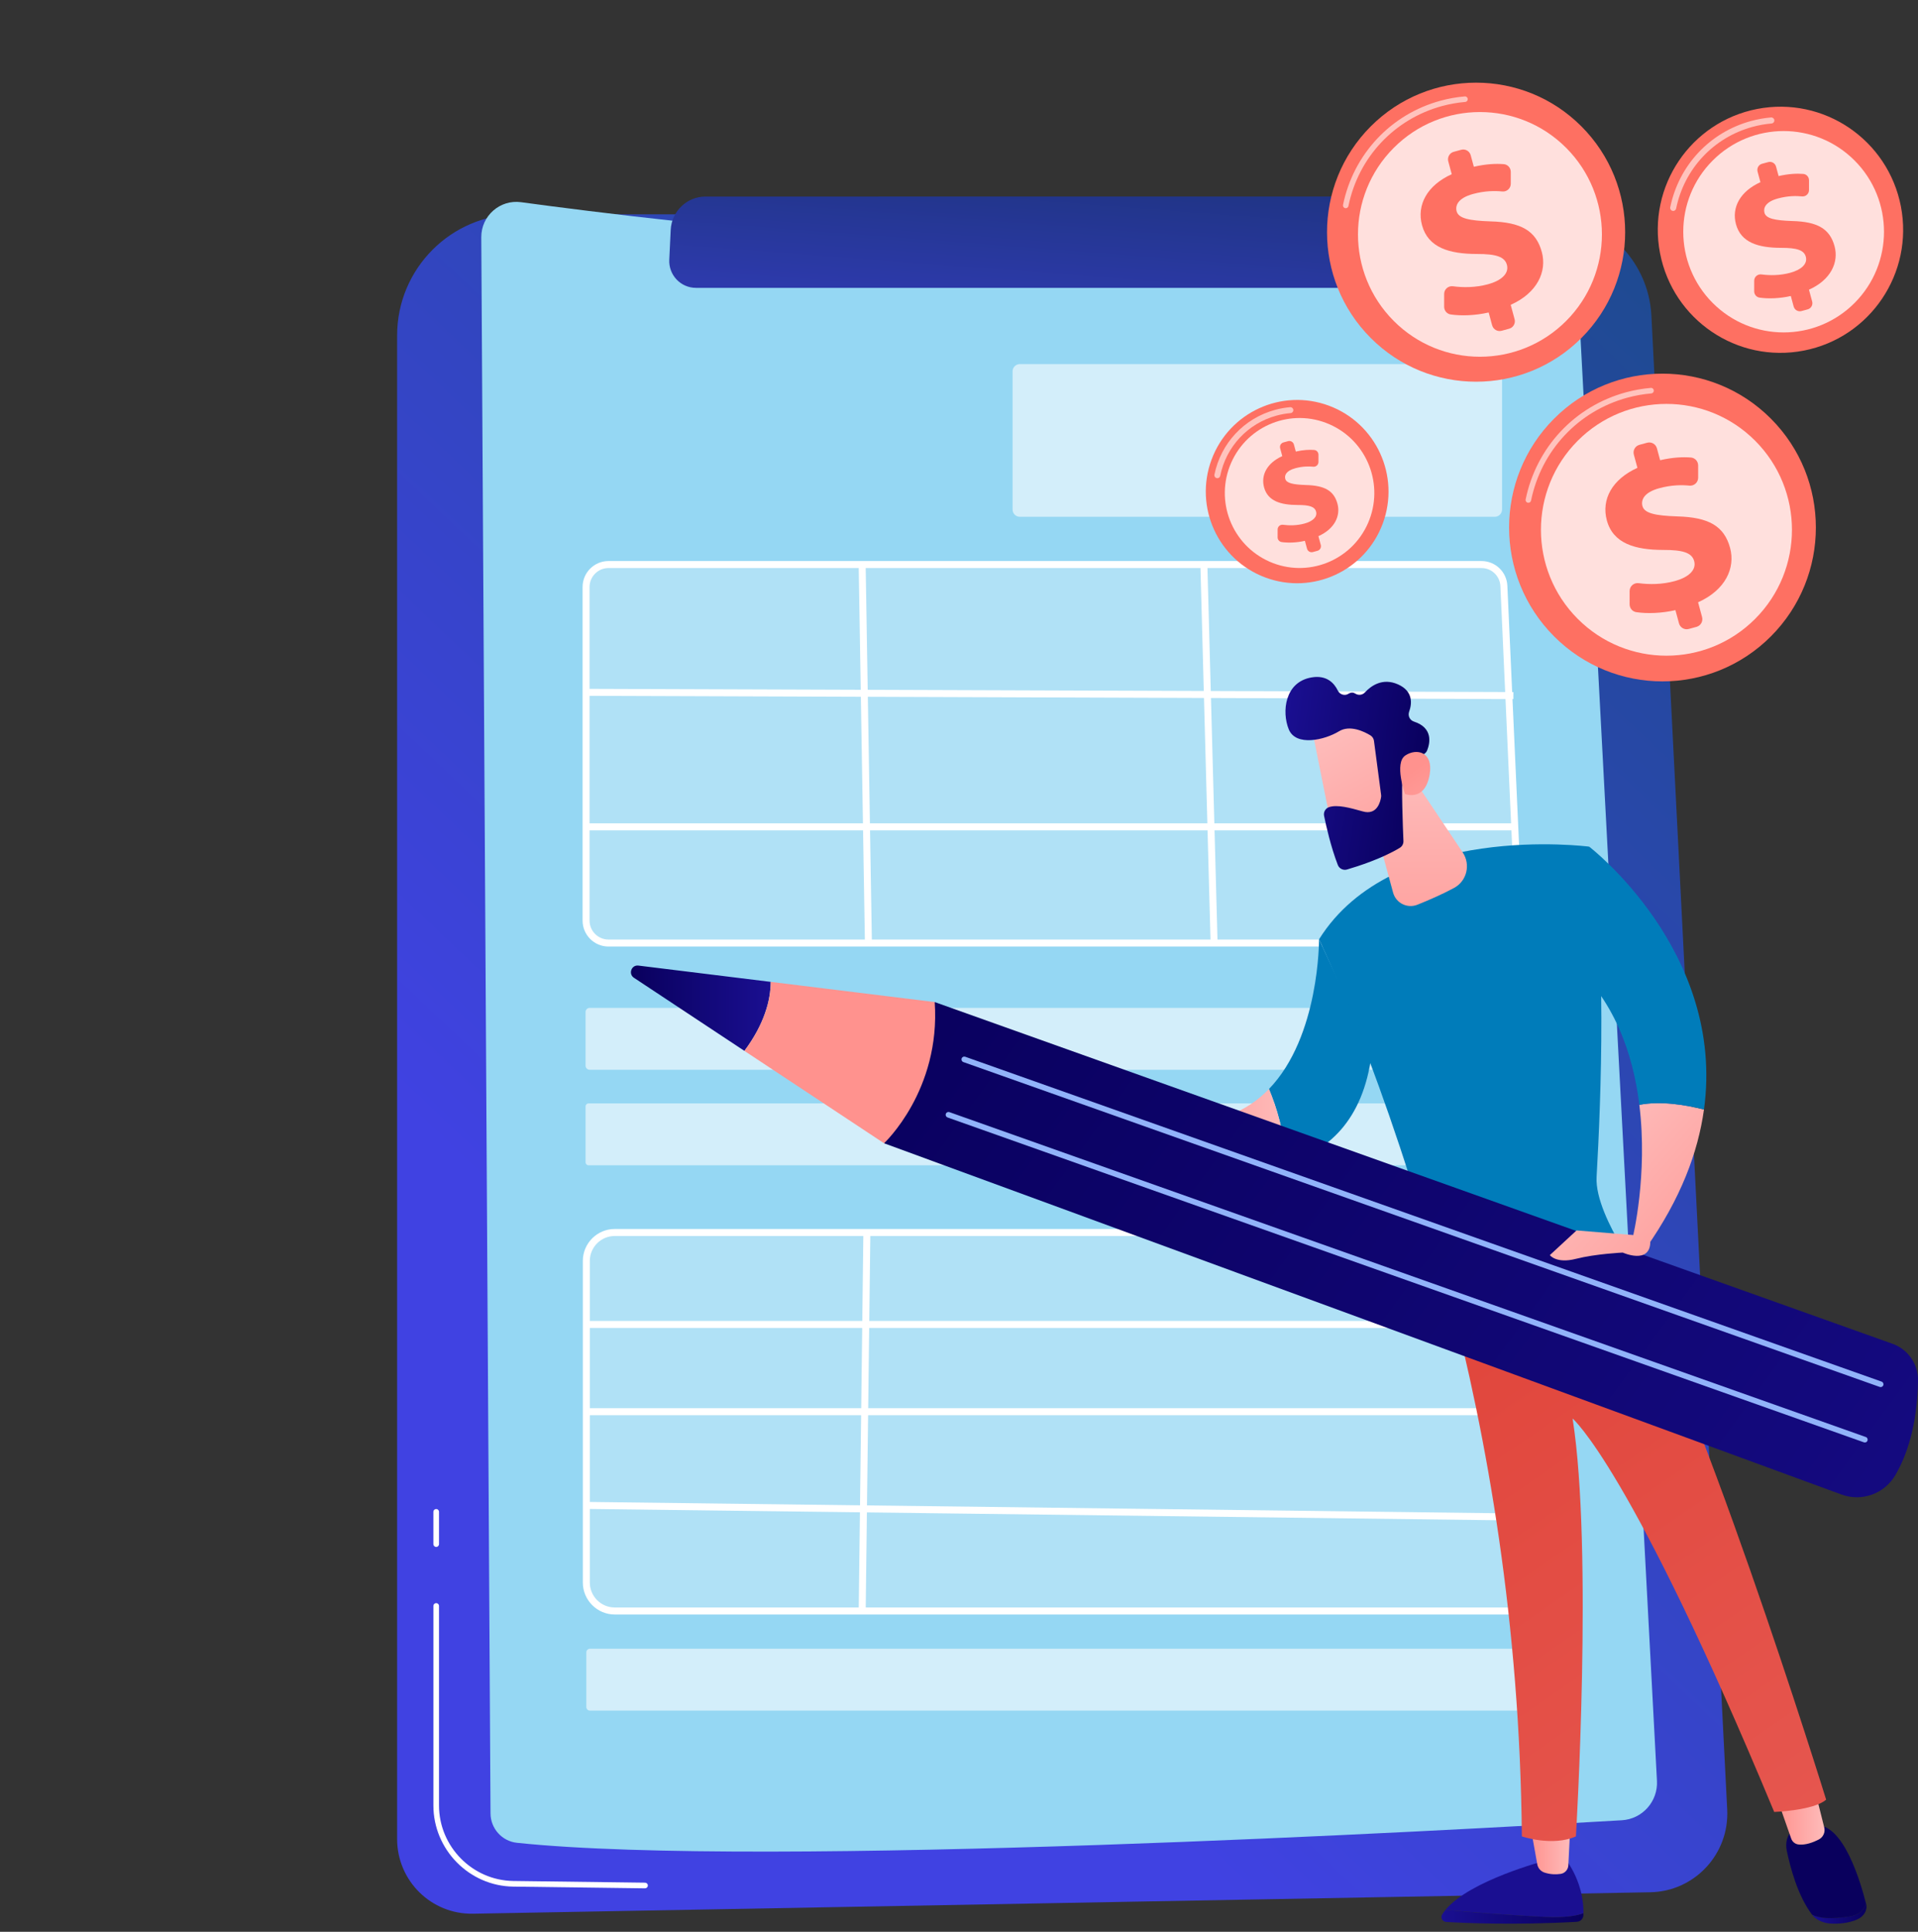 <svg width="141" height="142" viewBox="0 0 141 142" fill="none" xmlns="http://www.w3.org/2000/svg">
<rect x="0" y="0" width="141" height="142" fill="#333333" stroke="none"/>
<g clip-path="url(#clip0_679_5303)">
<path d="M29.194 24.66C29.194 19.741 33.17 15.753 38.074 15.753H113.588C117.754 15.753 121.189 19.028 121.401 23.201L126.974 133.014C127.14 136.28 124.577 139.035 121.318 139.094L34.769 140.671C31.706 140.727 29.194 138.252 29.194 135.18L29.194 24.66Z" fill="url(#paint0_linear_679_5303)"/>
<path d="M47.419 138.805H47.417L37.733 138.679C34.494 138.637 31.86 135.96 31.86 132.712V118.047C31.86 117.932 31.953 117.84 32.067 117.84C32.18 117.84 32.273 117.932 32.273 118.047V132.712C32.273 135.735 34.725 138.225 37.738 138.265L47.422 138.39C47.536 138.392 47.627 138.486 47.626 138.6C47.624 138.713 47.532 138.804 47.419 138.804V138.805Z" fill="white"/>
<path d="M32.066 113.711C31.952 113.711 31.859 113.618 31.859 113.503V111.129C31.859 111.014 31.952 110.922 32.066 110.922C32.18 110.922 32.273 111.014 32.273 111.129V113.503C32.273 113.618 32.18 113.711 32.066 113.711Z" fill="white"/>
<path d="M35.381 17.443C35.371 15.869 36.752 14.651 38.306 14.863C48.618 16.266 84.079 20.604 113.397 18.347C114.734 18.244 115.895 19.26 115.966 20.603L121.81 130.905C121.89 132.417 120.739 133.711 119.232 133.801C106.901 134.532 56.119 137.362 38.006 135.459C36.904 135.343 36.067 134.412 36.06 133.3L35.381 17.443Z" fill="#95D7F3"/>
<path opacity="0.58" d="M109.889 26.763H74.972C74.677 26.763 74.438 27.003 74.438 27.299V37.452C74.438 37.748 74.677 37.988 74.972 37.988H109.889C110.184 37.988 110.423 37.748 110.423 37.452V27.299C110.423 27.003 110.184 26.763 109.889 26.763Z" fill="white"/>
<path opacity="0.58" d="M111.403 74.086H43.347C43.181 74.086 43.047 74.221 43.047 74.388V78.335C43.047 78.501 43.181 78.636 43.347 78.636H111.403C111.569 78.636 111.703 78.501 111.703 78.335V74.388C111.703 74.221 111.569 74.086 111.403 74.086Z" fill="white"/>
<path opacity="0.58" d="M111.484 81.107H43.266C43.145 81.107 43.047 81.206 43.047 81.327V85.437C43.047 85.558 43.145 85.657 43.266 85.657H111.484C111.605 85.657 111.703 85.558 111.703 85.437V81.327C111.703 81.206 111.605 81.107 111.484 81.107Z" fill="white"/>
<path opacity="0.58" d="M112.93 121.193H43.368C43.222 121.193 43.103 121.312 43.103 121.459V125.478C43.103 125.624 43.222 125.743 43.368 125.743H112.93C113.076 125.743 113.194 125.624 113.194 125.478V121.459C113.194 121.312 113.076 121.193 112.93 121.193Z" fill="white"/>
<path opacity="0.25" d="M109.981 69.32H44.692C43.783 69.32 43.046 68.581 43.046 67.669V43.149C43.046 42.237 43.783 41.498 44.692 41.498H108.873C109.754 41.498 110.478 42.192 110.517 43.075L111.624 67.594C111.667 68.534 110.918 69.32 109.98 69.32H109.981Z" fill="white"/>
<path d="M110.019 69.577H44.731C43.681 69.577 42.828 68.721 42.828 67.669V43.149C42.828 42.096 43.681 41.24 44.731 41.24H108.912C109.932 41.24 110.767 42.041 110.813 43.062L111.92 67.582C111.944 68.108 111.757 68.607 111.395 68.988C111.032 69.368 110.544 69.577 110.019 69.577H110.019ZM44.731 41.755C43.965 41.755 43.341 42.381 43.341 43.149V67.669C43.341 68.437 43.964 69.062 44.731 69.062H110.019C110.402 69.062 110.758 68.909 111.023 68.632C111.288 68.354 111.424 67.99 111.407 67.606L110.3 43.086C110.266 42.34 109.656 41.756 108.912 41.756H44.731V41.755Z" fill="white"/>
<path opacity="0.25" d="M111.024 118.418H45.191C44.038 118.418 43.103 117.481 43.103 116.324V92.69C43.103 91.534 44.038 90.596 45.191 90.596H110.111C111.233 90.596 112.154 91.486 112.197 92.609L113.11 116.243C113.157 117.431 112.209 118.418 111.024 118.418V118.418Z" fill="white"/>
<path d="M111.024 118.676H45.191C43.898 118.676 42.846 117.62 42.846 116.324V92.69C42.846 91.394 43.898 90.339 45.191 90.339H110.11C111.375 90.339 112.404 91.332 112.453 92.599L113.367 116.233C113.392 116.878 113.16 117.489 112.714 117.955C112.268 118.42 111.667 118.676 111.024 118.676L111.024 118.676ZM45.191 90.854C44.181 90.854 43.36 91.677 43.36 92.69V116.324C43.36 117.337 44.181 118.16 45.191 118.16H111.024C111.526 118.16 111.995 117.96 112.343 117.597C112.692 117.234 112.873 116.757 112.853 116.253L111.94 92.619C111.902 91.629 111.098 90.854 110.11 90.854H45.191Z" fill="white"/>
<path d="M63.637 41.496L63.124 41.504L63.584 69.326L64.097 69.317L63.637 41.496Z" fill="white"/>
<path d="M88.758 41.486L88.245 41.5L88.995 69.322L89.509 69.308L88.758 41.486Z" fill="white"/>
<path d="M43.252 50.635L43.251 51.15L111.253 51.388L111.255 50.873L43.252 50.635Z" fill="white"/>
<path d="M111.255 60.521H43.254V61.036H111.255V60.521Z" fill="white"/>
<path d="M63.47 90.594L63.127 118.416L63.64 118.423L63.984 90.601L63.47 90.594Z" fill="white"/>
<path d="M112.465 97.099H43.254V97.614H112.465V97.099Z" fill="white"/>
<path d="M112.638 103.513H43.254V104.028H112.638V103.513Z" fill="white"/>
<path d="M43.1 110.401L43.094 110.916L112.919 111.784L112.925 111.269L43.1 110.401Z" fill="white"/>
<path d="M49.306 16.899C49.372 15.527 50.501 14.448 51.87 14.448L99.509 14.447C101.221 14.447 102.686 15.683 102.978 17.376L103.019 17.61C103.339 19.464 101.916 21.16 100.039 21.16H51.165C50.042 21.16 49.147 20.218 49.201 19.093L49.306 16.899Z" fill="url(#paint1_linear_679_5303)"/>
<path d="M106.264 140.392C108.052 140.546 111.155 140.798 113.601 140.906C115.072 140.971 115.918 140.827 116.406 140.631C116.405 140.686 116.403 140.739 116.401 140.787C116.389 141.045 116.18 141.252 115.92 141.266C111.298 141.525 107.622 141.356 106.313 141.276C106.042 141.259 105.881 140.964 106.019 140.733C106.088 140.617 106.172 140.504 106.263 140.392H106.264Z" fill="url(#paint2_linear_679_5303)"/>
<path d="M113.601 140.905C111.155 140.797 108.052 140.545 106.264 140.391C108.021 138.228 113.601 136.77 113.601 136.77H115.177C116.26 138.337 116.417 139.828 116.406 140.63C115.918 140.826 115.071 140.97 113.601 140.905V140.905Z" fill="url(#paint3_linear_679_5303)"/>
<path d="M115.442 134.19L115.294 137.116C115.278 137.433 115.041 137.699 114.725 137.745C114.41 137.79 113.989 137.796 113.541 137.647C113.266 137.555 113.062 137.322 113.011 137.039L112.502 134.19H115.442V134.19Z" fill="url(#paint4_linear_679_5303)"/>
<path d="M135.909 140.885C136.684 140.776 137.035 140.372 137.182 139.94C137.183 139.944 137.184 139.948 137.186 139.952C137.299 140.407 137.035 140.879 136.506 141.104C135.867 141.376 135.169 141.422 134.626 141.399C134.044 141.375 133.51 141.133 133.216 140.747L133.212 140.742C133.795 141.032 134.616 141.066 135.909 140.885H135.909Z" fill="url(#paint5_linear_679_5303)"/>
<path d="M132.253 134.172H133.553C135.532 134.131 136.775 138.319 137.182 139.94C137.035 140.372 136.685 140.776 135.909 140.885C134.616 141.066 133.796 141.031 133.212 140.742C132.143 139.33 131.613 137.263 131.357 136.057C131.068 134.684 132.253 134.172 132.253 134.172V134.172Z" fill="url(#paint6_linear_679_5303)"/>
<path d="M133.386 131.455L134.108 134.333C134.196 134.686 134.028 135.051 133.702 135.218C133.299 135.426 132.73 135.644 132.208 135.581C131.962 135.551 131.758 135.378 131.677 135.146L130.617 132.118L133.385 131.455H133.386Z" fill="url(#paint7_linear_679_5303)"/>
<path d="M134.247 132.286C133.35 133.085 130.429 133.191 130.429 133.191C119.91 107.868 115.607 104.27 115.607 104.27C117.126 113.828 115.852 134.988 115.852 134.988C114.116 135.757 111.878 134.988 111.878 134.988C111.737 119.341 109.339 105.694 106.507 94.936C113.616 94.775 117.397 92.335 118.631 91.356C124.558 100.939 134.247 132.286 134.247 132.286H134.247Z" fill="url(#paint8_linear_679_5303)"/>
<path d="M116.826 62.235C118.172 68.967 117.689 81.017 117.372 86.514C117.283 88.058 118.359 90.201 119.228 91.661C119.364 91.891 119.28 92.184 119.043 92.306C117.588 93.056 112.659 95.381 106.946 95.67C106.565 95.689 106.225 95.429 106.126 95.06C101.889 79.189 96.967 69.047 96.967 69.047C102.4 60.343 116.825 62.235 116.825 62.235H116.826Z" fill="#007CBA"/>
<path d="M125.266 81.557C124.834 84.693 123.557 88.114 121.002 91.748L120.031 90.954C120.031 90.954 121.152 86.392 120.515 81.214C122.091 80.905 123.952 81.223 125.267 81.557H125.266Z" fill="url(#paint9_linear_679_5303)"/>
<path d="M115.323 70.541L116.826 62.234C116.826 62.234 126.868 69.934 125.267 81.557C123.953 81.224 122.091 80.905 120.515 81.214C120.056 77.484 118.685 73.435 115.323 70.541Z" fill="#007CBA"/>
<path d="M96.967 69.047L100.844 77.421C100.217 82.476 97.51 84.662 94.59 85.501C94.408 83.197 93.827 81.335 93.288 80.048C97.018 76.185 96.967 69.047 96.967 69.047Z" fill="#007CBA"/>
<path d="M93.288 80.047C93.827 81.335 94.407 83.196 94.59 85.5C86.801 88.531 84.74 82.653 84.74 82.653L86.18 82.398C89.43 82.742 91.701 81.691 93.288 80.047Z" fill="url(#paint10_linear_679_5303)"/>
<path d="M100.539 58.709L102.41 65.61C102.62 66.385 103.456 66.801 104.2 66.503C105.003 66.181 106.021 65.742 106.898 65.267C107.833 64.761 108.126 63.553 107.534 62.667L103.643 56.848L100.539 58.709H100.539Z" fill="url(#paint11_linear_679_5303)"/>
<path d="M96.444 53.467C96.427 53.585 98.005 61.341 98.005 61.341L102.401 60.343L101.994 52.769C101.994 52.769 96.73 51.483 96.444 53.466V53.467Z" fill="url(#paint12_linear_679_5303)"/>
<path d="M101.006 54.457L101.531 58.427C101.538 58.478 101.538 58.528 101.531 58.579C101.486 58.89 101.255 59.95 100.189 59.647C99.222 59.372 98.334 59.136 97.722 59.323C97.446 59.408 97.28 59.687 97.338 59.97C97.482 60.675 97.835 62.257 98.35 63.584C98.455 63.853 98.749 63.995 99.026 63.914C99.859 63.67 101.603 63.107 102.901 62.324C103.077 62.218 103.181 62.026 103.172 61.82C103.13 60.818 103.014 57.771 103.112 56.917C103.204 56.115 104.185 55.635 104.611 55.463C104.751 55.406 104.861 55.296 104.916 55.156C105.114 54.66 105.386 53.512 103.944 53.041C103.642 52.943 103.483 52.617 103.59 52.317C103.804 51.721 103.894 50.81 102.778 50.309C101.644 49.8 100.797 50.406 100.34 50.898C100.155 51.097 99.859 51.128 99.629 50.983C99.499 50.9 99.33 50.873 99.127 51C98.853 51.171 98.49 51.054 98.349 50.763C98.077 50.204 97.524 49.605 96.413 49.796C94.443 50.134 94.22 52.324 94.74 53.607C95.26 54.89 97.375 54.401 98.436 53.755C99.243 53.263 100.289 53.778 100.744 54.054C100.888 54.141 100.984 54.29 101.006 54.457H101.006Z" fill="url(#paint13_linear_679_5303)"/>
<path d="M103.288 58.364C103.288 58.364 102.478 56.09 103.31 55.533C104.142 54.976 105.375 55.265 105.104 56.913C104.766 58.962 103.288 58.364 103.288 58.364Z" fill="url(#paint14_linear_679_5303)"/>
<path d="M85.318 83.728C84.925 84.035 83.582 83.394 82.761 82.951C82.36 82.735 82.166 82.265 82.303 81.83C82.501 81.205 82.831 80.398 83.237 80.296C83.91 80.127 86.933 82.463 85.318 83.728Z" fill="url(#paint15_linear_679_5303)"/>
<path d="M139.128 98.778L68.715 73.659L64.99 84.038L135.379 109.859C136.873 110.407 138.542 109.799 139.343 108.419C140.166 107.002 140.952 104.787 140.999 101.47C141.017 100.265 140.261 99.182 139.128 98.778H139.128Z" fill="url(#paint16_linear_679_5303)"/>
<path d="M46.931 70.977L56.658 72.175C56.648 73.517 56.209 75.255 54.725 77.248L46.603 71.873C46.172 71.588 46.419 70.914 46.931 70.977Z" fill="url(#paint17_linear_679_5303)"/>
<path d="M68.715 73.659C69.16 80.164 64.99 84.038 64.99 84.038L54.725 77.247C56.209 75.254 56.648 73.517 56.658 72.174L68.715 73.659Z" fill="url(#paint18_linear_679_5303)"/>
<path d="M138.255 101.961C138.34 101.961 138.42 101.908 138.45 101.823C138.488 101.715 138.431 101.596 138.324 101.558L70.957 77.678C70.849 77.64 70.731 77.696 70.693 77.804C70.655 77.912 70.711 78.031 70.819 78.069L138.186 101.949C138.209 101.957 138.232 101.961 138.254 101.961H138.255Z" fill="#91B3FA"/>
<path d="M137.093 106.033C137.178 106.033 137.258 105.98 137.288 105.895C137.326 105.787 137.27 105.668 137.162 105.63L69.795 81.749C69.687 81.711 69.569 81.767 69.531 81.876C69.493 81.984 69.55 82.103 69.657 82.141L137.024 106.021C137.047 106.029 137.07 106.033 137.093 106.033Z" fill="#91B3FA"/>
<path d="M120.432 90.816L115.899 90.445L113.935 92.26C113.935 92.26 114.4 92.904 115.852 92.534C117.304 92.164 119.293 92.073 119.293 92.073C119.293 92.073 121.298 92.979 121.322 91.283L120.432 90.816V90.816Z" fill="url(#paint19_linear_679_5303)"/>
<path d="M101.654 38.48C102.945 34.993 101.173 31.117 97.696 29.822C94.22 28.527 90.355 30.304 89.064 33.792C87.773 37.279 89.545 41.155 93.022 42.45C96.498 43.745 100.363 41.968 101.654 38.48Z" fill="url(#paint20_linear_679_5303)"/>
<path d="M99.952 40.742C102.487 38.2 102.487 34.077 99.952 31.534C97.417 28.991 93.306 28.991 90.772 31.534C88.236 34.077 88.236 38.2 90.772 40.742C93.306 43.285 97.417 43.285 99.952 40.742Z" fill="url(#paint21_linear_679_5303)"/>
<path opacity="0.58" d="M89.546 35.143C89.514 35.152 89.48 35.153 89.446 35.146C89.328 35.122 89.252 35.007 89.277 34.889C89.752 32.571 91.46 30.747 93.736 30.128C94.099 30.029 94.472 29.963 94.843 29.931C94.963 29.921 95.068 30.01 95.078 30.13C95.088 30.249 95.001 30.356 94.88 30.365C94.535 30.395 94.188 30.456 93.85 30.548C91.733 31.124 90.144 32.821 89.703 34.977C89.686 35.06 89.623 35.123 89.547 35.144L89.546 35.143Z" fill="white"/>
<path opacity="0.78" d="M100.569 38.452C101.787 35.664 100.522 32.414 97.742 31.192C94.963 29.97 91.723 31.239 90.504 34.027C89.286 36.815 90.552 40.065 93.331 41.287C96.11 42.509 99.35 41.24 100.569 38.452Z" fill="white"/>
<path d="M96.084 40.334L95.928 39.755C95.32 39.895 94.687 39.914 94.214 39.844C94.046 39.819 93.923 39.669 93.923 39.499L93.924 38.92C93.924 38.708 94.111 38.547 94.321 38.575C94.788 38.637 95.343 38.636 95.901 38.484C96.48 38.326 96.859 38.012 96.75 37.608C96.651 37.244 96.259 37.118 95.395 37.121C94.162 37.118 93.201 36.84 92.927 35.826C92.679 34.91 93.157 34.029 94.265 33.527L94.109 32.949C94.058 32.763 94.168 32.571 94.354 32.52L94.693 32.428C94.878 32.377 95.069 32.487 95.12 32.673L95.261 33.193C95.823 33.064 96.254 33.049 96.606 33.075C96.787 33.088 96.925 33.241 96.925 33.423V33.958C96.925 34.164 96.748 34.326 96.544 34.306C96.217 34.274 95.767 34.271 95.223 34.419C94.536 34.606 94.417 34.945 94.486 35.201C94.571 35.516 95.042 35.62 96.01 35.653C97.39 35.689 98.064 36.077 98.323 37.032C98.559 37.909 98.125 38.873 96.921 39.412L97.096 40.059C97.147 40.245 97.037 40.437 96.851 40.488L96.512 40.58C96.327 40.63 96.136 40.52 96.085 40.334L96.084 40.334Z" fill="url(#paint22_linear_679_5303)"/>
<path d="M116.262 24.84C120.542 20.547 120.542 13.588 116.262 9.295C111.983 5.003 105.044 5.003 100.764 9.295C96.485 13.588 96.485 20.547 100.764 24.84C105.044 29.132 111.983 29.132 116.262 24.84Z" fill="url(#paint23_linear_679_5303)"/>
<path d="M116.004 24.581C120.142 20.431 120.142 13.703 116.004 9.554C111.867 5.404 105.159 5.404 101.022 9.554C96.885 13.703 96.885 20.431 101.022 24.581C105.159 28.731 111.867 28.731 116.004 24.581Z" fill="url(#paint24_linear_679_5303)"/>
<path opacity="0.58" d="M98.984 15.298C98.954 15.306 98.922 15.308 98.89 15.301C98.78 15.279 98.709 15.171 98.732 15.06C99.495 11.333 102.242 8.398 105.9 7.403C106.484 7.244 107.083 7.138 107.681 7.087C107.792 7.077 107.891 7.161 107.901 7.273C107.91 7.385 107.827 7.486 107.715 7.494C107.142 7.543 106.567 7.645 106.007 7.797C102.497 8.752 99.862 11.567 99.13 15.142C99.114 15.221 99.056 15.279 98.984 15.299V15.298Z" fill="white"/>
<path opacity="0.78" d="M115.137 23.589C118.639 20.077 118.639 14.383 115.137 10.87C111.635 7.358 105.958 7.358 102.457 10.87C98.955 14.383 98.955 20.077 102.457 23.589C105.958 27.102 111.635 27.102 115.137 23.589Z" fill="white"/>
<path d="M109.693 23.914L109.438 22.969C108.446 23.197 107.412 23.229 106.641 23.114C106.366 23.073 106.165 22.829 106.165 22.55L106.166 21.606C106.166 21.259 106.471 20.997 106.814 21.043C107.576 21.144 108.482 21.142 109.393 20.894C110.338 20.637 110.956 20.123 110.778 19.465C110.617 18.87 109.977 18.665 108.567 18.669C106.554 18.665 104.986 18.211 104.539 16.556C104.134 15.061 104.915 13.624 106.723 12.804L106.468 11.859C106.386 11.556 106.565 11.242 106.868 11.16L107.421 11.009C107.724 10.927 108.036 11.107 108.118 11.411L108.348 12.258C109.266 12.048 109.969 12.023 110.544 12.066C110.838 12.087 111.063 12.338 111.063 12.634V13.507C111.063 13.844 110.776 14.107 110.442 14.075C109.909 14.023 109.174 14.018 108.287 14.259C107.165 14.565 106.971 15.117 107.084 15.535C107.223 16.049 107.992 16.22 109.571 16.273C111.824 16.333 112.924 16.966 113.345 18.524C113.732 19.955 113.022 21.528 111.058 22.407L111.344 23.464C111.426 23.768 111.247 24.081 110.944 24.163L110.391 24.314C110.088 24.396 109.776 24.217 109.694 23.913L109.693 23.914Z" fill="url(#paint25_linear_679_5303)"/>
<path d="M130.19 46.774C134.593 42.357 134.593 35.195 130.19 30.778C125.786 26.361 118.646 26.361 114.243 30.778C109.839 35.195 109.839 42.357 114.243 46.774C118.646 51.191 125.786 51.191 130.19 46.774Z" fill="url(#paint26_linear_679_5303)"/>
<path d="M129.924 46.508C134.182 42.238 134.182 35.315 129.924 31.044C125.667 26.774 118.765 26.774 114.508 31.044C110.251 35.315 110.251 42.238 114.508 46.508C118.765 50.778 125.667 50.778 129.924 46.508Z" fill="url(#paint27_linear_679_5303)"/>
<path opacity="0.58" d="M112.408 36.95C112.378 36.959 112.347 36.96 112.314 36.954C112.204 36.931 112.133 36.823 112.156 36.712C112.941 32.879 115.765 29.862 119.528 28.838C120.128 28.675 120.744 28.566 121.359 28.513C121.471 28.503 121.57 28.587 121.579 28.699C121.588 28.811 121.506 28.911 121.393 28.92C120.803 28.97 120.211 29.075 119.635 29.232C116.021 30.215 113.308 33.113 112.554 36.794C112.538 36.872 112.48 36.931 112.408 36.95Z" fill="white"/>
<path opacity="0.78" d="M129.031 45.488C132.635 41.874 132.635 36.014 129.031 32.4C125.428 28.786 119.587 28.786 115.983 32.4C112.38 36.014 112.38 41.874 115.983 45.488C119.587 49.102 125.428 49.102 129.031 45.488Z" fill="white"/>
<path d="M123.43 45.822L123.167 44.85C122.145 45.084 121.082 45.117 120.288 44.998C120.005 44.956 119.799 44.706 119.799 44.418L119.8 43.446C119.8 43.089 120.114 42.82 120.467 42.867C121.25 42.971 122.183 42.969 123.12 42.714C124.093 42.449 124.729 41.921 124.545 41.243C124.38 40.631 123.721 40.42 122.271 40.424C120.199 40.42 118.585 39.953 118.125 38.25C117.709 36.712 118.512 35.233 120.373 34.389L120.11 33.417C120.025 33.105 120.209 32.782 120.521 32.698L121.09 32.543C121.402 32.458 121.723 32.643 121.808 32.955L122.043 33.828C122.988 33.611 123.712 33.586 124.303 33.63C124.606 33.652 124.838 33.91 124.838 34.215V35.113C124.838 35.46 124.543 35.73 124.199 35.697C123.651 35.643 122.895 35.638 121.981 35.887C120.828 36.201 120.628 36.77 120.743 37.2C120.886 37.729 121.677 37.905 123.303 37.96C125.621 38.022 126.752 38.672 127.186 40.276C127.584 41.748 126.854 43.367 124.833 44.272L125.127 45.359C125.212 45.672 125.028 45.994 124.716 46.079L124.147 46.234C123.836 46.319 123.514 46.134 123.43 45.822Z" fill="url(#paint28_linear_679_5303)"/>
<path d="M132.602 25.772C137.492 24.823 140.689 20.077 139.743 15.173C138.797 10.268 134.066 7.061 129.176 8.01C124.286 8.959 121.089 13.704 122.035 18.609C122.981 23.514 127.712 26.721 132.602 25.772Z" fill="url(#paint29_linear_679_5303)"/>
<path d="M137.055 23.084C140.46 19.669 140.46 14.132 137.055 10.717C133.65 7.302 128.13 7.302 124.725 10.717C121.321 14.132 121.321 19.669 124.725 23.084C128.13 26.499 133.65 26.499 137.055 23.084Z" fill="url(#paint30_linear_679_5303)"/>
<path opacity="0.58" d="M123.061 15.498C123.029 15.507 122.994 15.508 122.959 15.501C122.839 15.476 122.761 15.358 122.786 15.238C123.418 12.15 125.693 9.72 128.725 8.895C129.207 8.763 129.704 8.676 130.199 8.633C130.321 8.623 130.429 8.714 130.439 8.836C130.45 8.959 130.36 9.068 130.237 9.077C129.768 9.117 129.298 9.201 128.84 9.325C125.972 10.105 123.819 12.405 123.22 15.328C123.203 15.413 123.139 15.477 123.061 15.498Z" fill="white"/>
<path opacity="0.78" d="M136.34 22.268C139.221 19.377 139.221 14.691 136.34 11.801C133.458 8.91 128.786 8.91 125.905 11.801C123.023 14.691 123.023 19.377 125.905 22.268C128.786 25.158 133.458 25.158 136.34 22.268Z" fill="white"/>
<path d="M131.86 22.535L131.65 21.758C130.834 21.945 129.983 21.971 129.348 21.877C129.122 21.843 128.957 21.643 128.957 21.413L128.958 20.636C128.958 20.35 129.209 20.135 129.491 20.172C130.118 20.256 130.864 20.254 131.613 20.05C132.391 19.838 132.9 19.416 132.753 18.873C132.621 18.384 132.094 18.215 130.934 18.218C129.277 18.215 127.987 17.842 127.618 16.479C127.286 15.249 127.928 14.066 129.416 13.392L129.206 12.614C129.138 12.364 129.285 12.106 129.535 12.038L129.99 11.915C130.239 11.847 130.497 11.994 130.564 12.245L130.753 12.942C131.509 12.769 132.087 12.749 132.56 12.784C132.803 12.802 132.988 13.008 132.988 13.251V13.97C132.988 14.247 132.751 14.464 132.476 14.437C132.038 14.394 131.434 14.39 130.703 14.589C129.78 14.84 129.62 15.296 129.713 15.64C129.828 16.063 130.46 16.203 131.76 16.247C133.614 16.296 134.519 16.817 134.866 18.1C135.185 19.276 134.601 20.571 132.984 21.295L133.22 22.165C133.287 22.415 133.14 22.673 132.891 22.741L132.435 22.864C132.186 22.932 131.929 22.785 131.861 22.534L131.86 22.535Z" fill="url(#paint31_linear_679_5303)"/>
</g>
<defs>
<linearGradient id="paint0_linear_679_5303" x1="164.959" y1="-13.726" x2="53.199" y2="104.033" gradientUnits="userSpaceOnUse">
<stop stop-color="#0E4E69"/>
<stop offset="1" stop-color="#4042E2"/>
</linearGradient>
<linearGradient id="paint1_linear_679_5303" x1="78.069" y1="-7.147" x2="74.711" y2="36.636" gradientUnits="userSpaceOnUse">
<stop stop-color="#052938"/>
<stop offset="1" stop-color="#4042E2"/>
</linearGradient>
<linearGradient id="paint2_linear_679_5303" x1="116.406" y1="140.898" x2="105.969" y2="140.898" gradientUnits="userSpaceOnUse">
<stop stop-color="#09005D"/>
<stop offset="1" stop-color="#1A0F91"/>
</linearGradient>
<linearGradient id="paint3_linear_679_5303" x1="105.954" y1="87.434" x2="108.536" y2="112.669" gradientUnits="userSpaceOnUse">
<stop stop-color="#09005D"/>
<stop offset="1" stop-color="#1A0F91"/>
</linearGradient>
<linearGradient id="paint4_linear_679_5303" x1="115.442" y1="135.982" x2="112.502" y2="135.982" gradientUnits="userSpaceOnUse">
<stop stop-color="#FEBBBA"/>
<stop offset="1" stop-color="#FF928E"/>
</linearGradient>
<linearGradient id="paint5_linear_679_5303" x1="137.212" y1="140.672" x2="133.212" y2="140.672" gradientUnits="userSpaceOnUse">
<stop stop-color="#09005D"/>
<stop offset="1" stop-color="#1A0F91"/>
</linearGradient>
<linearGradient id="paint6_linear_679_5303" x1="120.456" y1="273.315" x2="117.873" y2="298.555" gradientUnits="userSpaceOnUse">
<stop stop-color="#09005D"/>
<stop offset="1" stop-color="#1A0F91"/>
</linearGradient>
<linearGradient id="paint7_linear_679_5303" x1="134.131" y1="133.523" x2="130.618" y2="133.523" gradientUnits="userSpaceOnUse">
<stop stop-color="#FEBBBA"/>
<stop offset="1" stop-color="#FF928E"/>
</linearGradient>
<linearGradient id="paint8_linear_679_5303" x1="106.965" y1="101.055" x2="146.016" y2="157.794" gradientUnits="userSpaceOnUse">
<stop stop-color="#E1473D"/>
<stop offset="1" stop-color="#E9605A"/>
</linearGradient>
<linearGradient id="paint9_linear_679_5303" x1="118.035" y1="82.157" x2="130.575" y2="93.228" gradientUnits="userSpaceOnUse">
<stop stop-color="#FEBBBA"/>
<stop offset="1" stop-color="#FF928E"/>
</linearGradient>
<linearGradient id="paint10_linear_679_5303" x1="94.59" y1="83.208" x2="84.74" y2="83.208" gradientUnits="userSpaceOnUse">
<stop stop-color="#FEBBBA"/>
<stop offset="1" stop-color="#FF928E"/>
</linearGradient>
<linearGradient id="paint11_linear_679_5303" x1="104.164" y1="56.807" x2="104.272" y2="75.256" gradientUnits="userSpaceOnUse">
<stop stop-color="#FEBBBA"/>
<stop offset="1" stop-color="#FF928E"/>
</linearGradient>
<linearGradient id="paint12_linear_679_5303" x1="98.203" y1="53.779" x2="105.488" y2="66.948" gradientUnits="userSpaceOnUse">
<stop stop-color="#FEBBBA"/>
<stop offset="1" stop-color="#FF928E"/>
</linearGradient>
<linearGradient id="paint13_linear_679_5303" x1="104.635" y1="57.638" x2="93.929" y2="56.098" gradientUnits="userSpaceOnUse">
<stop stop-color="#09005D"/>
<stop offset="1" stop-color="#1A0F91"/>
</linearGradient>
<linearGradient id="paint14_linear_679_5303" x1="109.973" y1="65.093" x2="103.827" y2="56.674" gradientUnits="userSpaceOnUse">
<stop stop-color="#FEBBBA"/>
<stop offset="1" stop-color="#FF928E"/>
</linearGradient>
<linearGradient id="paint15_linear_679_5303" x1="85.787" y1="82.048" x2="82.259" y2="82.048" gradientUnits="userSpaceOnUse">
<stop stop-color="#FEBBBA"/>
<stop offset="1" stop-color="#FF928E"/>
</linearGradient>
<linearGradient id="paint16_linear_679_5303" x1="67.063" y1="65.73" x2="169.41" y2="140.164" gradientUnits="userSpaceOnUse">
<stop stop-color="#09005D"/>
<stop offset="1" stop-color="#1A0F91"/>
</linearGradient>
<linearGradient id="paint17_linear_679_5303" x1="46.381" y1="74.11" x2="56.657" y2="74.11" gradientUnits="userSpaceOnUse">
<stop stop-color="#09005D"/>
<stop offset="1" stop-color="#1A0F91"/>
</linearGradient>
<linearGradient id="paint18_linear_679_5303" x1="61.737" y1="-57.74" x2="61.737" y2="-21.681" gradientUnits="userSpaceOnUse">
<stop stop-color="#FEBBBA"/>
<stop offset="1" stop-color="#FF928E"/>
</linearGradient>
<linearGradient id="paint19_linear_679_5303" x1="113.097" y1="87.752" x2="125.634" y2="98.823" gradientUnits="userSpaceOnUse">
<stop stop-color="#FEBBBA"/>
<stop offset="1" stop-color="#FF928E"/>
</linearGradient>
<linearGradient id="paint20_linear_679_5303" x1="4.289" y1="-300.553" x2="13.756" y2="-265.767" gradientUnits="userSpaceOnUse">
<stop stop-color="#FF928E"/>
<stop offset="1" stop-color="#FE7062"/>
</linearGradient>
<linearGradient id="paint21_linear_679_5303" x1="4.293" y1="-300.557" x2="13.759" y2="-265.771" gradientUnits="userSpaceOnUse">
<stop stop-color="#FF928E"/>
<stop offset="1" stop-color="#FE7062"/>
</linearGradient>
<linearGradient id="paint22_linear_679_5303" x1="4.459" y1="-300.602" x2="13.926" y2="-265.816" gradientUnits="userSpaceOnUse">
<stop stop-color="#FF928E"/>
<stop offset="1" stop-color="#FE7062"/>
</linearGradient>
<linearGradient id="paint23_linear_679_5303" x1="21.347" y1="-305.198" x2="30.814" y2="-270.412" gradientUnits="userSpaceOnUse">
<stop stop-color="#FF928E"/>
<stop offset="1" stop-color="#FE7062"/>
</linearGradient>
<linearGradient id="paint24_linear_679_5303" x1="21.347" y1="-305.197" x2="30.814" y2="-270.412" gradientUnits="userSpaceOnUse">
<stop stop-color="#FF928E"/>
<stop offset="1" stop-color="#FE7062"/>
</linearGradient>
<linearGradient id="paint25_linear_679_5303" x1="21.62" y1="-305.271" x2="31.087" y2="-270.485" gradientUnits="userSpaceOnUse">
<stop stop-color="#FF928E"/>
<stop offset="1" stop-color="#FE7062"/>
</linearGradient>
<linearGradient id="paint26_linear_679_5303" x1="28.642" y1="-307.183" x2="38.109" y2="-272.397" gradientUnits="userSpaceOnUse">
<stop stop-color="#FF928E"/>
<stop offset="1" stop-color="#FE7062"/>
</linearGradient>
<linearGradient id="paint27_linear_679_5303" x1="28.642" y1="-307.182" x2="38.109" y2="-272.397" gradientUnits="userSpaceOnUse">
<stop stop-color="#FF928E"/>
<stop offset="1" stop-color="#FE7062"/>
</linearGradient>
<linearGradient id="paint28_linear_679_5303" x1="28.922" y1="-307.259" x2="38.388" y2="-272.473" gradientUnits="userSpaceOnUse">
<stop stop-color="#FF928E"/>
<stop offset="1" stop-color="#FE7062"/>
</linearGradient>
<linearGradient id="paint29_linear_679_5303" x1="42.23" y1="-310.877" x2="51.697" y2="-276.091" gradientUnits="userSpaceOnUse">
<stop stop-color="#FF928E"/>
<stop offset="1" stop-color="#FE7062"/>
</linearGradient>
<linearGradient id="paint30_linear_679_5303" x1="42.233" y1="-310.88" x2="51.699" y2="-276.094" gradientUnits="userSpaceOnUse">
<stop stop-color="#FF928E"/>
<stop offset="1" stop-color="#FE7062"/>
</linearGradient>
<linearGradient id="paint31_linear_679_5303" x1="42.456" y1="-310.941" x2="51.923" y2="-276.155" gradientUnits="userSpaceOnUse">
<stop stop-color="#FF928E"/>
<stop offset="1" stop-color="#FE7062"/>
</linearGradient>
<clipPath id="clip0_679_5303">
<rect width="141" height="141.027" fill="white" transform="translate(0 0.377)"/>
</clipPath>
</defs>
</svg>

